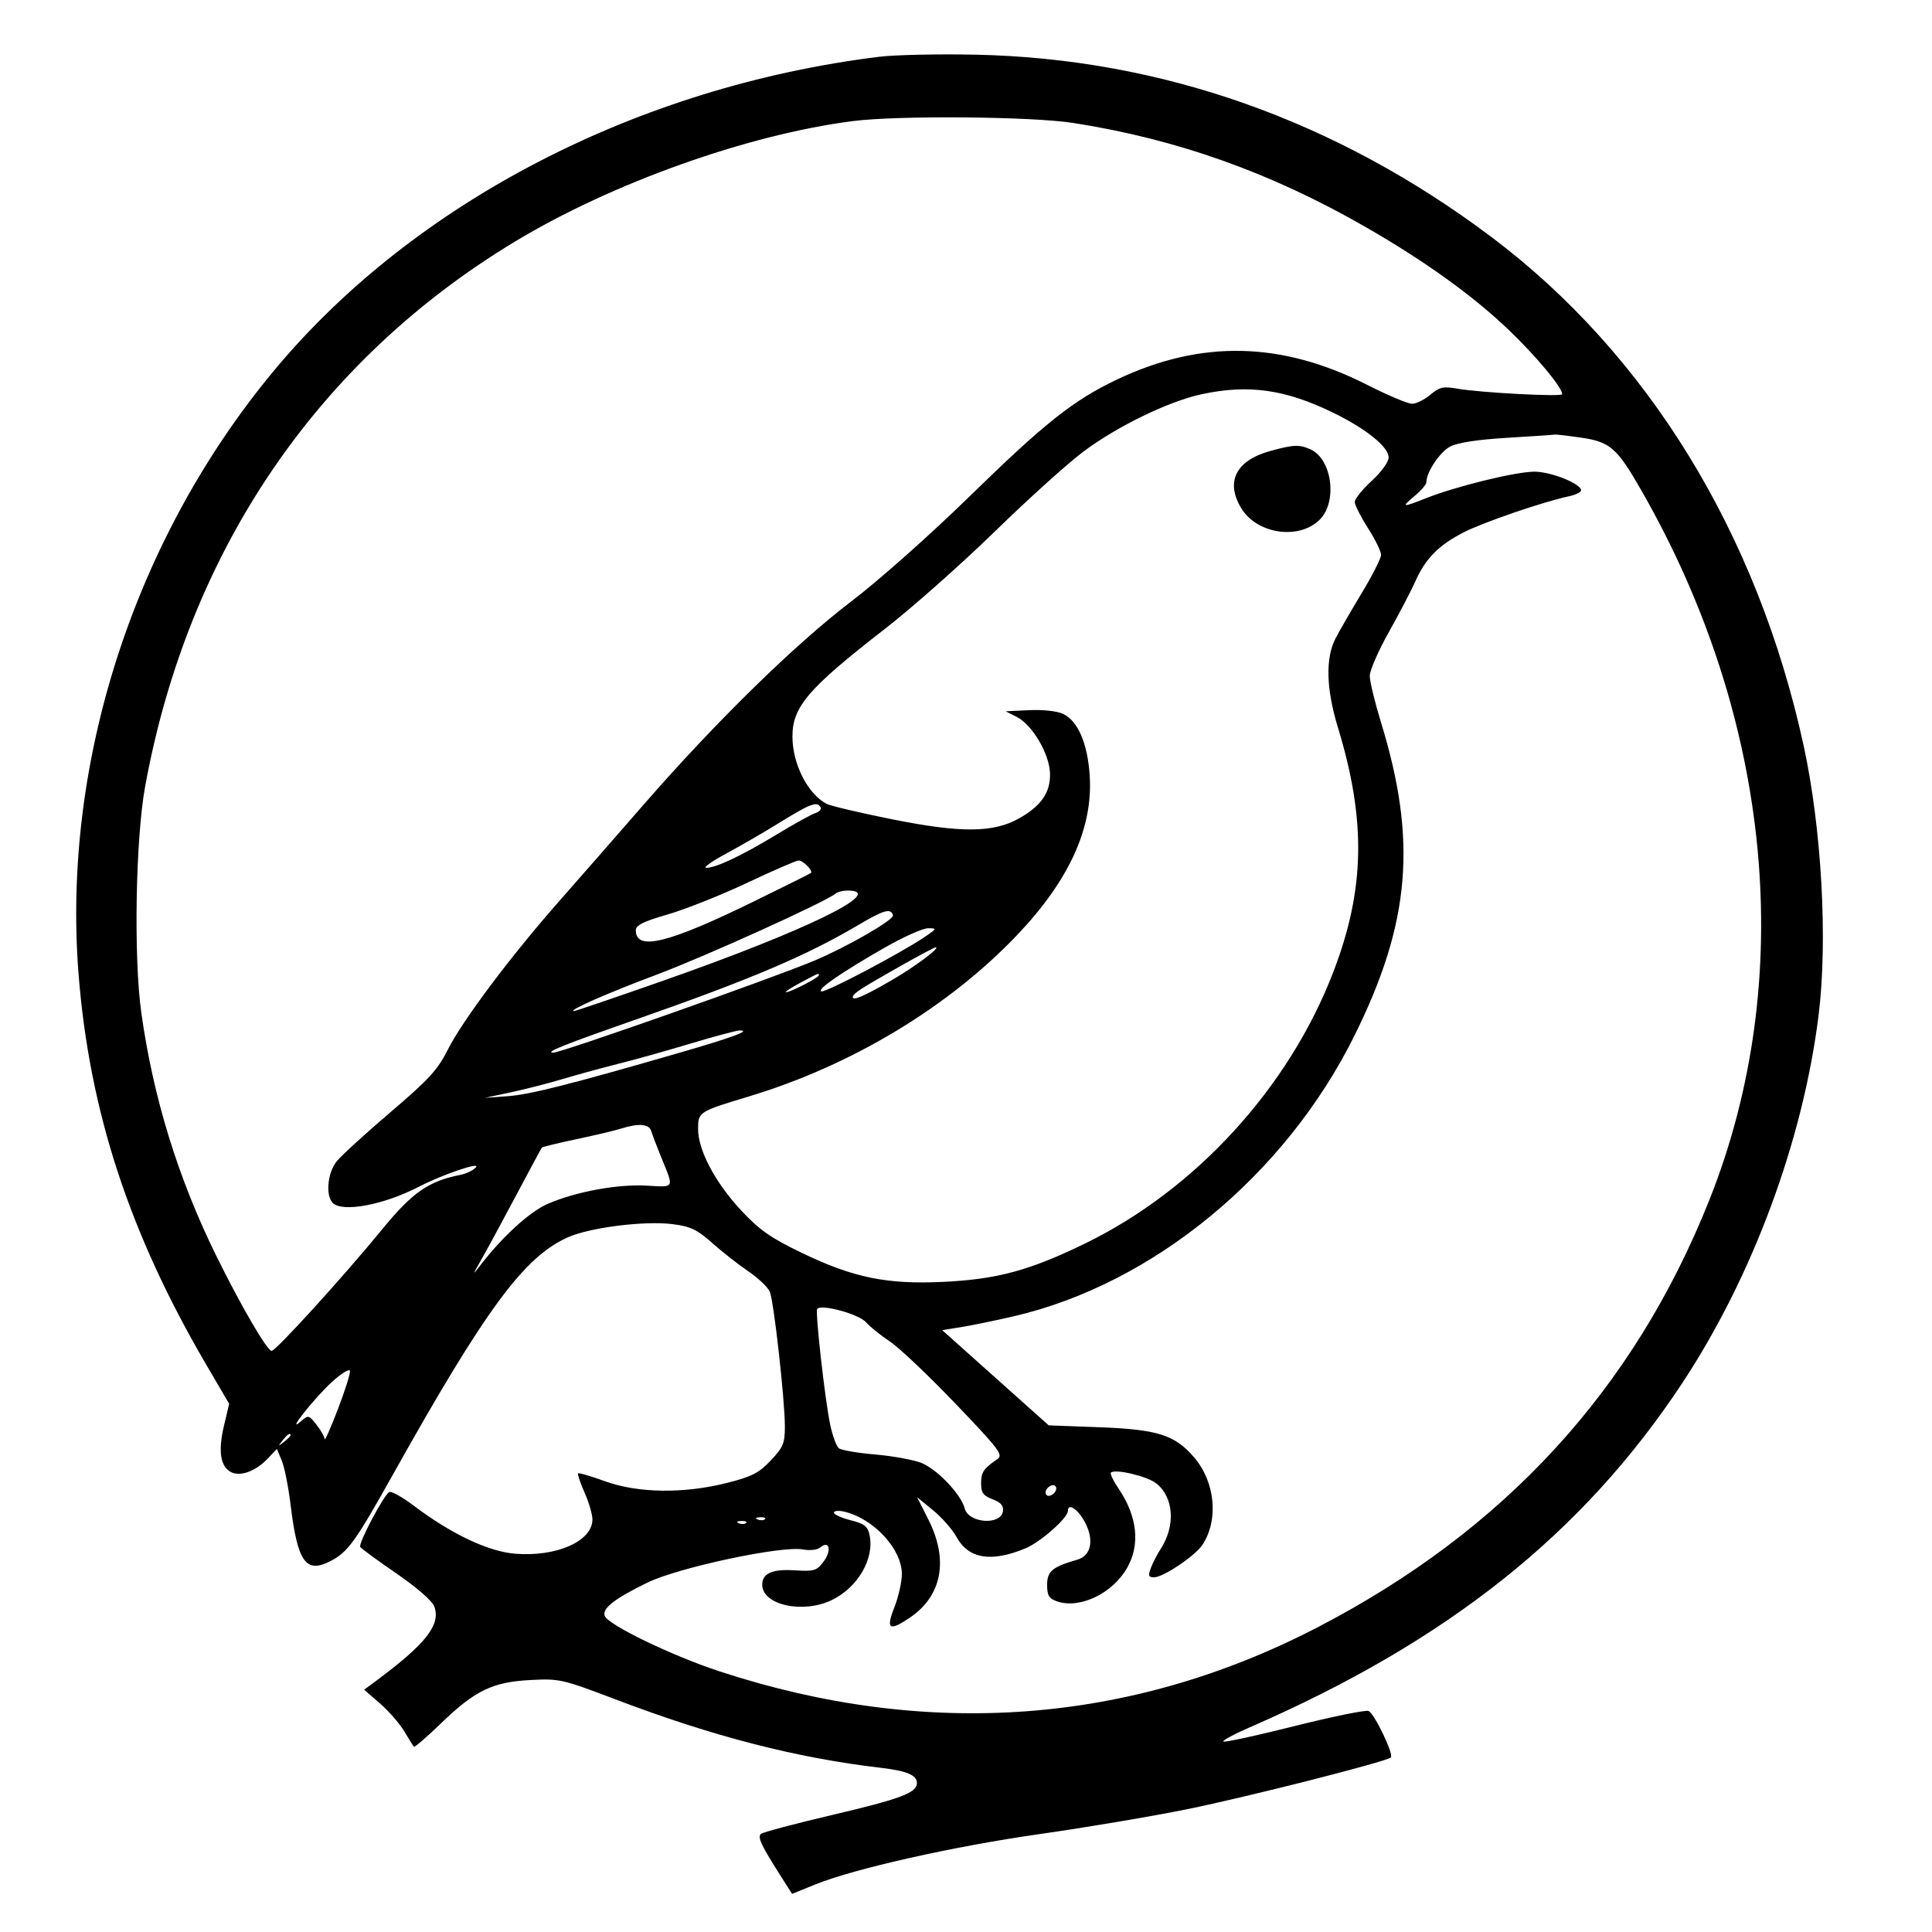 <svg xmlns="http://www.w3.org/2000/svg" width="512" height="512" viewBox="0 0 512 512" version="1.1">
	<path d="M 233 15.045 C 169.063 22.947, 109.899 53.554, 72.900 97.867 C 35.717 142.401, 16.386 201.900, 20.821 258.162 C 23.685 294.484, 34.276 326.851, 54.721 361.764 L 60.731 372.027 59.369 377.764 C 57.772 384.490, 58.372 388.594, 61.172 390.092 C 63.675 391.431, 67.811 389.894, 71.087 386.408 L 73.371 383.976 74.666 387.056 C 75.378 388.750, 76.434 394.043, 77.014 398.818 C 78.857 414.019, 81.061 417.100, 87.642 413.676 C 92.185 411.314, 94.204 408.515, 104.004 391 C 128.726 346.817, 138.892 333.032, 150.560 327.870 C 156.410 325.283, 170.859 323.474, 178.217 324.409 C 183.009 325.018, 184.709 325.824, 188.717 329.387 C 191.348 331.726, 195.666 335.111, 198.313 336.911 C 200.960 338.711, 203.525 341.154, 204.013 342.341 C 205.088 344.959, 208 371.041, 208 378.050 C 208 382.488, 207.560 383.542, 204.250 387.043 C 201.095 390.379, 199.246 391.325, 192.590 393.004 C 181.185 395.882, 169.046 395.710, 160.332 392.547 C 156.615 391.197, 153.407 390.260, 153.203 390.464 C 152.999 390.667, 153.770 392.953, 154.916 395.544 C 156.062 398.135, 157 401.344, 157 402.675 C 157 408.421, 147.504 412.635, 136.542 411.755 C 129.389 411.181, 119.612 406.547, 109.586 398.977 C 106.563 396.695, 103.659 395.092, 103.134 395.417 C 101.609 396.360, 94.913 409.050, 95.467 409.947 C 95.744 410.395, 100.055 413.559, 105.047 416.978 C 110.361 420.618, 114.515 424.225, 115.069 425.681 C 116.915 430.537, 112.914 435.635, 99.398 445.647 L 96.500 447.794 100.679 451.414 C 102.978 453.405, 105.868 456.714, 107.103 458.767 C 108.337 460.820, 109.494 462.687, 109.672 462.915 C 109.851 463.144, 113.035 460.398, 116.749 456.813 C 125.874 448.004, 130.468 445.763, 140.500 445.228 C 148.247 444.815, 148.963 444.978, 163.126 450.360 C 189.004 460.194, 210.964 465.854, 233.500 468.498 C 240.321 469.299, 243 470.431, 243 472.512 C 243 475.107, 238.754 476.707, 220.500 480.991 C 210.600 483.315, 202.121 485.569, 201.657 486.001 C 200.724 486.870, 201.704 488.989, 206.605 496.698 L 209.909 501.897 215.985 499.428 C 226.339 495.221, 252.797 489.279, 275.647 486.030 C 287.666 484.321, 305.150 481.374, 314.500 479.481 C 330.414 476.259, 367.490 466.843, 368.589 465.744 C 369.429 464.904, 364.188 454.009, 362.663 453.424 C 361.873 453.121, 353.009 454.935, 342.965 457.454 C 332.921 459.974, 324.475 461.808, 324.196 461.529 C 323.918 461.251, 327.022 459.574, 331.095 457.803 C 383.589 434.981, 419.474 406.430, 445.825 366.521 C 464.450 338.313, 477.834 302.190, 481.949 269.026 C 484.408 249.206, 482.757 219.537, 477.971 197.553 C 465.738 141.357, 436.606 93.906, 395.249 62.813 C 354.140 31.907, 307.727 15.505, 258.500 14.489 C 248.600 14.285, 237.125 14.535, 233 15.045 M 226 32.090 C 198.116 35.676, 162.144 48.510, 136.412 64.053 C 84.003 95.709, 49.819 146.115, 38.450 208.500 C 35.927 222.343, 35.396 253.700, 37.438 268.317 C 40.590 290.888, 47.206 312.318, 57.407 333 C 63.870 346.102, 70.805 358, 71.980 358 C 73.121 358, 90.948 338.399, 101.223 325.846 C 109.268 316.018, 113.524 313.045, 121.965 311.357 C 123.610 311.028, 125.491 310.114, 126.145 309.325 C 127.409 307.802, 117.201 311.293, 110.973 314.514 C 101.700 319.309, 90.767 321.367, 88.200 318.800 C 86.212 316.812, 86.787 310.775, 89.255 307.730 C 90.490 306.207, 96.900 300.356, 103.500 294.728 C 113.682 286.045, 115.986 283.528, 118.706 278.115 C 122.559 270.447, 135.334 253.418, 148.142 238.875 C 153.289 233.031, 163.326 221.556, 170.447 213.375 C 189.550 191.426, 210.656 170.755, 225.500 159.456 C 232.877 153.840, 246.502 141.746, 257 131.495 C 276.928 112.036, 284.520 106.024, 296.089 100.543 C 318.340 90.001, 339.639 90.470, 362.337 102.002 C 367.748 104.751, 373.083 107, 374.193 107 C 375.303 107, 377.486 105.928, 379.043 104.617 C 381.488 102.560, 382.463 102.339, 386.187 102.997 C 392.192 104.059, 414 105.215, 414 104.471 C 414 102.673, 407.237 94.536, 399.871 87.471 C 390.401 78.388, 377.513 69.125, 361.764 60.084 C 336.711 45.702, 311.830 36.858, 284.381 32.578 C 273.355 30.859, 237.878 30.562, 226 32.090 M 318.306 104.505 C 309.609 106.395, 295.949 113.046, 287.052 119.722 C 282.898 122.839, 272.300 132.407, 263.500 140.985 C 254.700 149.563, 241.650 161.121, 234.500 166.669 C 214.147 182.461, 209.992 187.304, 210.006 195.218 C 210.018 202.452, 214.014 210.332, 219.033 213.018 C 220.033 213.553, 227.747 215.378, 236.175 217.073 C 254.557 220.771, 263.167 220.730, 270.007 216.910 C 275.977 213.576, 278.462 209.935, 278.258 204.821 C 278.053 199.673, 273.537 192.066, 269.460 190 L 266.500 188.500 272.764 188.202 C 276.447 188.027, 280.154 188.438, 281.764 189.202 C 285.661 191.051, 288.240 197.062, 288.786 205.571 C 289.675 219.424, 283.334 233.323, 269.500 247.844 C 251.329 266.917, 225.640 282.371, 198.500 290.558 C 185.130 294.590, 185 294.674, 185 299.223 C 185 304.831, 189.549 313.412, 196.431 320.786 C 201.280 325.982, 204.197 328.026, 212.431 331.998 C 226.084 338.584, 234.990 340.419, 249.890 339.714 C 264.211 339.036, 272.820 336.711, 287.552 329.543 C 316.866 315.279, 341.617 288.191, 353.377 257.500 C 361.737 235.681, 362.073 217.422, 354.567 192.811 C 351.446 182.580, 351.222 174.425, 353.918 169.210 C 354.973 167.170, 358.123 161.716, 360.918 157.090 C 363.713 152.465, 366 147.944, 366 147.044 C 366 146.144, 364.437 142.953, 362.526 139.954 C 360.615 136.954, 359.040 133.843, 359.026 133.040 C 359.012 132.238, 361.025 129.722, 363.500 127.450 C 366.075 125.085, 368 122.426, 368 121.232 C 368 118.458, 362.163 113.722, 353.500 109.468 C 340.658 103.161, 330.851 101.779, 318.306 104.505 M 399.453 116.021 C 391.662 116.485, 386.323 117.299, 384.338 118.325 C 381.598 119.742, 378 125.128, 378 127.812 C 378 128.368, 376.615 129.987, 374.923 131.411 C 371.215 134.531, 371.467 134.575, 378.096 131.962 C 386.079 128.816, 401.727 125, 406.649 125 C 411.034 125, 419 128.187, 419 129.941 C 419 130.436, 417.538 131.151, 415.750 131.530 C 409.050 132.951, 393.305 138.339, 388 141.025 C 381.363 144.387, 377.772 148.002, 375.111 154 C 374.013 156.475, 370.840 162.550, 368.060 167.500 C 365.279 172.450, 363.004 177.682, 363.002 179.127 C 363.001 180.572, 364.332 186.082, 365.960 191.371 C 375.625 222.768, 373.780 244.545, 358.919 274.500 C 340.560 311.505, 305.493 340.346, 268.500 348.866 C 263.550 350.007, 257.292 351.291, 254.593 351.720 L 249.685 352.500 263.805 365.118 L 277.926 377.737 291.213 378.229 C 306.768 378.804, 311.352 380.257, 316.464 386.229 C 322.048 392.753, 323.002 402.770, 318.669 409.383 C 316.760 412.297, 308.277 418, 305.853 418 C 304.344 418, 304.204 417.593, 304.998 415.506 C 305.519 414.135, 306.649 411.940, 307.508 410.629 C 311.593 404.394, 311.112 396.806, 306.395 393.096 C 303.987 391.202, 295.476 389.190, 294.404 390.262 C 294.128 390.539, 295.042 392.447, 296.436 394.501 C 301.406 401.825, 302.219 409.290, 298.718 415.470 C 294.849 422.301, 286.106 426.478, 280.098 424.366 C 277.982 423.621, 277.500 422.815, 277.500 420.014 C 277.500 416.390, 278.868 415.247, 285.500 413.330 C 289.211 412.258, 290.031 408.077, 287.466 403.309 C 285.627 399.891, 283 398.189, 283 400.415 C 283 402.272, 275.767 408.653, 271.772 410.320 C 262.706 414.105, 256.676 413.119, 253.500 407.334 C 252.400 405.330, 249.592 402.130, 247.260 400.224 L 243.020 396.757 245.997 402.629 C 251.459 413.400, 249.661 422.942, 241.078 428.726 C 235.622 432.403, 234.718 431.789, 237.015 425.963 C 238.107 423.193, 239 419.210, 239 417.113 C 239 410.521, 231.535 402.442, 223.750 400.609 C 222.238 400.253, 221 400.367, 221 400.862 C 221 401.357, 222.989 402.263, 225.419 402.875 C 229.040 403.787, 229.946 404.486, 230.433 406.744 C 231.790 413.040, 227.374 420.672, 220.427 424.035 C 212.790 427.732, 202 425.350, 202 419.967 C 202 416.943, 204.619 415.780, 210.603 416.150 C 215.754 416.469, 216.438 416.263, 218.251 413.850 C 220.459 410.911, 219.835 408.062, 217.422 410.065 C 216.604 410.744, 214.667 410.974, 212.761 410.618 C 207.145 409.569, 179.711 415.425, 171.554 419.413 C 162.840 423.673, 159.507 426.273, 160.256 428.226 C 161.180 430.633, 178.123 438.813, 190.765 442.954 C 245.669 460.943, 299.435 456.996, 349 431.340 C 398.694 405.616, 432.970 368.275, 452.972 318.071 C 476.285 259.555, 469.715 190.664, 435.045 130.079 C 428.500 118.641, 426.732 117.098, 418.873 115.962 C 415.368 115.455, 412.275 115.099, 412 115.172 C 411.725 115.244, 406.079 115.626, 399.453 116.021 M 336.647 119.512 C 327.535 122.015, 324.673 127.671, 328.960 134.701 C 333.149 141.573, 344.282 143.172, 349.765 137.690 C 354.482 132.973, 353.011 121.693, 347.343 119.110 C 344.360 117.751, 342.851 117.808, 336.647 119.512 M 214 213.744 C 213.175 214.067, 209.575 216.147, 206 218.367 C 202.425 220.587, 196.350 224.101, 192.500 226.175 C 188.650 228.250, 186.250 229.959, 187.167 229.974 C 189.701 230.014, 196.590 226.755, 205.851 221.137 C 210.443 218.351, 215.063 215.798, 216.115 215.463 C 217.168 215.129, 217.771 214.438, 217.456 213.928 C 216.823 212.904, 216.230 212.873, 214 213.744 M 197.940 233.985 C 191.032 237.241, 181.582 241.001, 176.940 242.342 C 170.492 244.203, 168.500 245.192, 168.500 246.530 C 168.500 252.125, 177.082 250.014, 200 238.781 C 207.975 234.872, 214.677 231.533, 214.893 231.361 C 215.574 230.818, 212.807 227.998, 211.628 228.033 C 211.007 228.051, 204.848 230.730, 197.940 233.985 M 221.450 236.805 C 218.883 238.980, 186.768 253.525, 173.847 258.364 C 160.889 263.218, 150.423 267.829, 152.076 267.956 C 152.393 267.980, 162.968 264.382, 175.576 259.959 C 213.848 246.535, 235.375 236, 224.533 236 C 223.360 236, 221.972 236.362, 221.450 236.805 M 227.490 245.120 C 213.633 253.300, 199.020 259.510, 168.500 270.190 C 149.123 276.970, 144.295 278.906, 146.605 278.970 C 148.641 279.026, 204.615 259.294, 215.912 254.538 C 224.575 250.891, 236.995 243.719, 236.653 242.563 C 236.075 240.612, 234.275 241.114, 227.490 245.120 M 234.458 251.131 C 222.803 257.806, 216.334 262.278, 217.684 262.728 C 218.783 263.094, 238.638 252.638, 244.982 248.352 C 248.331 246.090, 248.367 246, 245.940 246 C 244.552 246, 239.385 248.309, 234.458 251.131 M 239 255.804 C 228.103 261.957, 226 263.317, 226 264.209 C 226 265.300, 228.763 264.112, 236.236 259.808 C 242.297 256.317, 249.280 251.109, 248 251.034 C 247.725 251.018, 243.675 253.164, 239 255.804 M 212 260.500 C 209.525 261.825, 207.855 262.930, 208.290 262.955 C 209.352 263.016, 217 259.086, 217 258.480 C 217 257.817, 217.041 257.800, 212 260.500 M 183 276.558 C 176.675 278.461, 168.125 280.857, 164 281.883 C 159.875 282.910, 153.249 284.721, 149.275 285.909 C 145.302 287.097, 139.002 288.714, 135.275 289.503 L 128.500 290.936 134.500 290.509 C 140.382 290.091, 150.991 287.410, 180 279.012 C 194.288 274.876, 199.241 273.039, 196 273.079 C 195.175 273.089, 189.325 274.655, 183 276.558 M 164.500 299.115 C 162.850 299.633, 157.541 300.891, 152.703 301.909 C 147.865 302.927, 143.769 303.927, 143.601 304.130 C 143.432 304.334, 140.312 310.125, 136.666 317 C 133.020 323.875, 128.872 331.525, 127.447 334 C 125.210 337.887, 125.170 338.091, 127.151 335.500 C 133.015 327.829, 140.406 321.072, 145.176 319.020 C 152.661 315.800, 163.589 313.786, 171.311 314.204 C 178.942 314.617, 178.674 315.155, 175.150 306.500 C 174.030 303.750, 172.878 300.712, 172.588 299.750 C 172.011 297.827, 169.281 297.612, 164.500 299.115 M 216.562 346.900 C 216.023 347.772, 218.601 370.759, 219.985 377.429 C 220.604 380.409, 221.648 383.274, 222.305 383.797 C 222.962 384.320, 227.300 385.068, 231.944 385.459 C 236.588 385.851, 242.111 386.861, 244.217 387.703 C 248.366 389.364, 254.725 396.055, 255.648 399.732 C 256.637 403.675, 265.240 404.313, 265.789 400.484 C 265.998 399.026, 265.236 398.150, 263.039 397.321 C 260.569 396.389, 260 395.603, 260 393.126 C 260 390.151, 260.617 389.228, 264.301 386.692 C 265.932 385.569, 264.884 384.181, 253.176 371.949 C 246.067 364.522, 238.282 357.141, 235.876 355.547 C 233.469 353.952, 230.600 351.637, 229.500 350.402 C 227.558 348.221, 217.438 345.482, 216.562 346.900 M 87.900 366.293 C 83.243 370.553, 75.564 380.298, 79.702 376.698 C 81.716 374.945, 81.830 374.969, 83.886 377.583 C 85.049 379.061, 86.015 380.772, 86.033 381.385 C 86.051 381.998, 87.623 378.450, 89.526 373.500 C 91.428 368.550, 92.876 363.957, 92.742 363.293 C 92.609 362.629, 90.430 363.979, 87.900 366.293 M 74.872 381.750 C 73.629 383.336, 73.664 383.371, 75.250 382.128 C 76.213 381.373, 77 380.585, 77 380.378 C 77 379.555, 76.179 380.084, 74.872 381.750 M 278.128 393.916 C 277.374 394.385, 276.924 395.256, 277.128 395.852 C 277.352 396.506, 278.044 396.598, 278.872 396.084 C 279.626 395.615, 280.076 394.744, 279.872 394.148 C 279.648 393.494, 278.956 393.402, 278.128 393.916 M 200.813 402.683 C 201.534 402.972, 202.397 402.936, 202.729 402.604 C 203.061 402.272, 202.471 402.036, 201.417 402.079 C 200.252 402.127, 200.015 402.364, 200.813 402.683 M 195.813 403.683 C 196.534 403.972, 197.397 403.936, 197.729 403.604 C 198.061 403.272, 197.471 403.036, 196.417 403.079 C 195.252 403.127, 195.015 403.364, 195.813 403.683" stroke="none" fill="black" fill-rule="evenodd"/>
</svg>